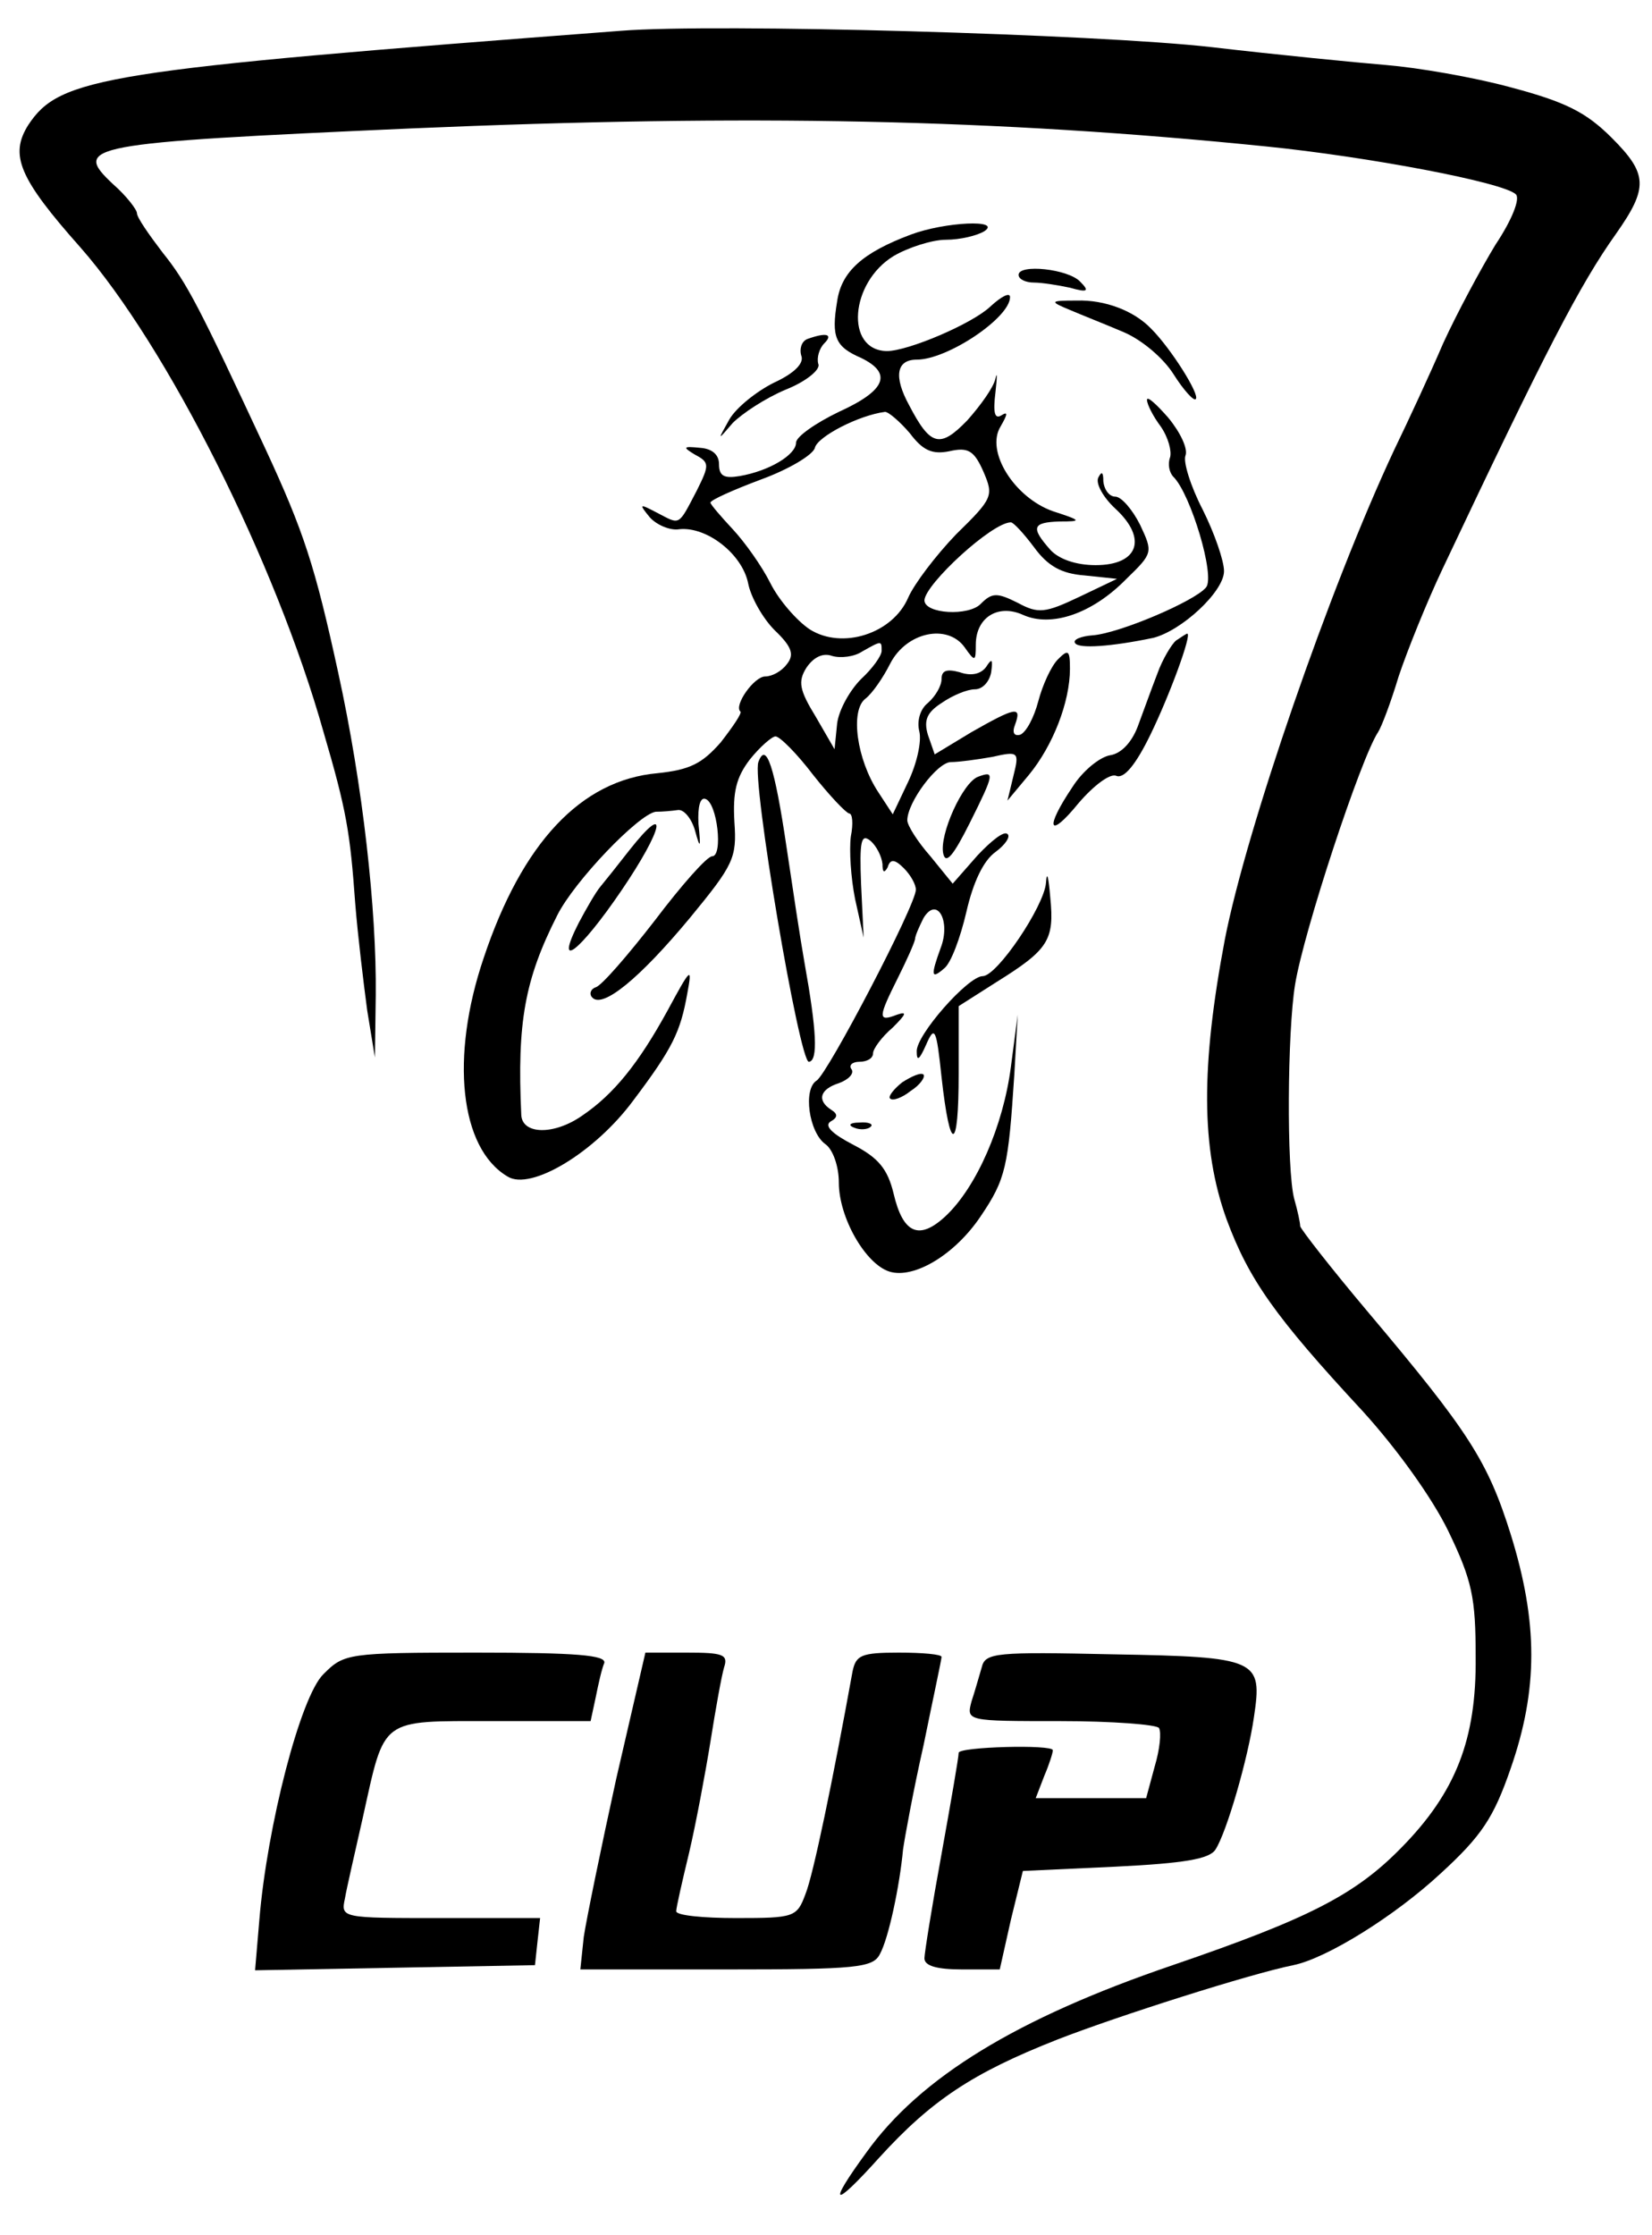 <?xml version="1.0" standalone="no"?>
<!DOCTYPE svg PUBLIC "-//W3C//DTD SVG 20010904//EN"
 "http://www.w3.org/TR/2001/REC-SVG-20010904/DTD/svg10.dtd">
<svg version="1.0" xmlns="http://www.w3.org/2000/svg"
 width="193pt" height="261pt" viewBox="0 0 193 261"
 preserveAspectRatio="xMidYMid meet">

<g transform="translate(0,261) scale(0.1,-0.1)"
fill="#000000" stroke="none">
<path d="M725 2574 c-605 -46 -655 -54 -692 -110 -22 -35 -11 -62 61 -143 101
-115 228 -367 284 -566 27 -92 31 -117 37 -200 3 -38 10 -95 14 -125 l9 -55 1
73 c1 99 -15 245 -44 377 -27 124 -40 164 -85 261 -77 165 -91 193 -120 229
-16 21 -30 41 -30 46 0 4 -12 20 -28 34 -48 45 -33 48 348 65 398 17 683 11
999 -21 119 -12 278 -42 292 -56 5 -5 -4 -29 -24 -59 -17 -28 -45 -80 -61
-115 -15 -35 -41 -91 -57 -124 -76 -162 -173 -444 -198 -572 -28 -148 -28
-244 2 -327 26 -70 56 -113 159 -224 40 -44 81 -101 100 -140 28 -58 32 -78
32 -147 1 -96 -23 -158 -87 -223 -53 -54 -106 -82 -267 -137 -182 -62 -295
-131 -358 -219 -46 -63 -39 -66 15 -6 61 67 109 99 208 138 69 27 226 77 276
87 39 8 118 57 172 107 48 44 62 65 82 123 32 92 32 170 0 273 -27 86 -49 120
-167 260 -43 51 -78 96 -79 100 0 4 -3 18 -7 32 -9 34 -8 195 1 250 10 62 77
265 97 295 4 6 15 35 24 65 10 30 33 87 51 125 121 256 161 333 203 392 38 54
37 70 -5 112 -30 30 -54 42 -118 59 -44 12 -109 23 -145 26 -36 3 -128 12
-205 21 -132 15 -578 28 -690 19z"/>
<path d="M1064 2336 c-56 -21 -81 -43 -86 -78 -7 -42 -2 -53 28 -66 37 -18 29
-38 -26 -63 -27 -13 -50 -29 -50 -36 0 -14 -31 -33 -66 -39 -18 -3 -24 0 -24
14 0 11 -8 18 -22 19 -20 2 -21 1 -6 -8 17 -9 17 -12 2 -42 -22 -42 -19 -40
-46 -26 -21 11 -22 11 -9 -5 8 -9 24 -16 35 -14 32 3 73 -29 80 -63 3 -16 17
-41 31 -55 21 -20 23 -29 14 -40 -6 -8 -17 -14 -25 -14 -13 0 -37 -34 -29 -41
2 -2 -9 -18 -23 -36 -22 -25 -36 -32 -74 -36 -89 -8 -158 -81 -203 -216 -39
-115 -28 -222 28 -255 27 -17 102 28 147 89 46 61 55 80 63 125 6 32 4 30 -23
-20 -34 -62 -63 -98 -100 -123 -33 -23 -70 -22 -71 1 -5 108 4 158 42 233 20
40 95 118 115 121 8 0 19 1 26 2 7 1 16 -10 20 -24 6 -22 7 -21 4 8 -1 20 2
31 8 29 14 -4 21 -67 8 -67 -6 0 -36 -34 -67 -75 -31 -40 -62 -76 -69 -78 -6
-2 -8 -8 -4 -12 12 -13 55 22 114 93 51 62 55 70 52 112 -2 35 2 52 18 73 12
15 26 27 30 27 5 0 25 -20 44 -45 19 -24 38 -44 42 -45 4 0 5 -12 2 -27 -2
-16 0 -48 5 -73 l10 -45 -3 62 c-2 51 0 60 11 51 7 -6 13 -18 14 -27 0 -10 2
-11 6 -4 3 10 8 10 19 -1 8 -8 14 -19 14 -25 0 -18 -103 -215 -116 -223 -16
-10 -9 -60 10 -74 9 -6 16 -26 16 -45 0 -41 31 -95 59 -104 29 -9 77 20 107
65 29 43 32 57 39 165 l4 70 -8 -61 c-9 -69 -40 -140 -76 -174 -31 -29 -50
-21 -61 26 -7 29 -18 42 -47 57 -25 13 -34 22 -27 27 9 5 9 9 1 14 -17 11 -13
24 9 31 11 4 18 11 15 16 -4 5 1 9 9 9 9 0 16 4 16 10 0 5 10 19 23 30 16 16
17 19 5 15 -23 -9 -22 -3 1 43 10 20 19 40 20 45 0 4 5 15 10 25 16 26 32 -4
20 -35 -12 -33 -11 -37 4 -24 8 6 19 36 26 66 8 35 20 60 34 70 11 8 18 18 14
21 -4 4 -19 -8 -35 -25 l-29 -33 -26 32 c-15 17 -27 36 -27 42 0 21 35 68 51
68 9 0 31 3 48 6 31 7 32 6 25 -22 l-7 -29 25 30 c28 34 48 85 48 124 0 22 -2
23 -14 11 -8 -8 -18 -30 -23 -49 -5 -19 -14 -36 -21 -39 -7 -2 -10 2 -6 12 8
22 0 20 -51 -9 l-43 -26 -8 23 c-5 17 -1 26 16 37 13 9 30 16 39 16 9 0 17 9
19 20 2 15 1 17 -6 6 -6 -8 -17 -11 -31 -6 -15 4 -21 2 -21 -8 0 -8 -7 -20
-16 -28 -9 -7 -13 -21 -10 -33 3 -12 -3 -38 -13 -59 l-18 -38 -17 26 c-25 38
-33 95 -15 109 8 6 21 25 29 41 19 37 67 47 87 19 12 -17 13 -17 13 3 0 32 26
48 55 35 33 -15 81 1 121 42 31 30 31 31 16 63 -9 18 -22 33 -29 33 -7 0 -13
8 -14 18 0 11 -2 12 -6 4 -3 -7 6 -23 20 -36 38 -35 27 -66 -23 -66 -23 0 -43
7 -53 18 -23 26 -21 32 11 33 26 0 26 1 -8 12 -45 16 -79 70 -61 99 8 14 9 18
1 13 -8 -5 -10 3 -7 27 2 18 2 25 0 16 -2 -10 -17 -31 -33 -49 -32 -33 -43
-30 -68 18 -18 33 -15 53 9 53 36 0 109 49 109 73 0 6 -10 1 -23 -11 -21 -20
-96 -52 -121 -52 -49 1 -43 80 8 111 17 10 45 19 61 19 17 0 37 5 45 10 21 14
-46 11 -86 -4z m-1 -232 c15 -20 26 -25 46 -21 22 5 29 1 40 -24 12 -28 11
-31 -32 -73 -24 -25 -49 -58 -56 -74 -18 -42 -77 -61 -115 -37 -15 10 -36 34
-46 54 -10 20 -30 48 -44 63 -14 15 -26 29 -26 31 0 3 27 15 59 27 33 12 61
29 63 37 3 13 51 38 82 42 4 0 17 -11 29 -25z m145 -133 c16 -22 32 -31 59
-33 l38 -4 -44 -21 c-40 -19 -48 -20 -72 -7 -24 12 -30 12 -43 -1 -14 -15 -66
-12 -66 4 1 19 79 91 101 91 3 0 15 -13 27 -29z m-178 -121 c0 -6 -11 -21 -24
-33 -13 -13 -26 -36 -28 -52 l-3 -30 -22 38 c-19 31 -21 41 -11 57 8 12 19 18
30 14 10 -3 26 -1 35 5 23 13 23 13 23 1z"/>
<path d="M1190 2289 c0 -5 8 -9 18 -9 9 0 28 -3 42 -6 21 -6 23 -4 12 7 -14
15 -72 21 -72 8z"/>
<path d="M1250 2248 c14 -6 42 -17 63 -26 21 -9 46 -30 58 -49 12 -19 24 -32
26 -29 5 5 -29 59 -52 82 -20 21 -54 34 -87 33 -32 0 -32 -1 -8 -11z"/>
<path d="M943 2214 c-7 -3 -9 -12 -7 -19 4 -9 -8 -21 -32 -32 -20 -10 -44 -29
-52 -43 -14 -25 -14 -25 4 -4 11 11 38 29 62 39 25 10 41 24 38 30 -2 7 1 18
7 24 11 11 2 13 -20 5z"/>
<path d="M1340 2143 c0 -5 7 -19 16 -31 9 -13 13 -29 11 -36 -3 -8 -1 -18 4
-23 20 -20 49 -116 38 -129 -13 -16 -102 -54 -133 -56 -13 -1 -23 -5 -20 -9 4
-7 43 -4 91 6 33 8 83 54 83 78 0 12 -11 44 -25 72 -14 27 -23 56 -20 63 3 8
-6 27 -20 44 -14 16 -25 26 -25 21z"/>
<path d="M1374 1862 c-5 -4 -16 -22 -22 -39 -7 -18 -17 -46 -23 -62 -7 -18
-19 -31 -32 -33 -12 -2 -32 -18 -44 -37 -33 -49 -28 -62 7 -19 18 21 37 35 44
32 9 -4 23 13 40 48 22 45 49 118 43 118 -1 0 -7 -4 -13 -8z"/>
<path d="M886 1720 c-8 -21 48 -351 59 -350 11 1 9 37 -5 115 -5 28 -14 88
-21 135 -14 95 -24 125 -33 100z"/>
<path d="M1143 1703 c-18 -6 -46 -68 -41 -90 3 -13 12 -2 31 36 29 58 29 61
10 54z"/>
<path d="M736 1618 c-14 -18 -30 -38 -35 -44 -5 -6 -16 -25 -25 -42 -29 -57 1
-34 50 38 49 72 56 106 10 48z"/>
<path d="M1222 1579 c-2 -27 -57 -109 -74 -109 -17 0 -78 -69 -77 -88 0 -12 3
-10 11 8 10 23 12 19 18 -38 10 -90 20 -88 20 4 l0 79 44 28 c61 38 68 49 63
99 -2 24 -4 32 -5 17z"/>
<path d="M1054 1346 c-10 -8 -17 -17 -14 -19 3 -3 14 1 24 9 11 7 17 16 15 19
-3 3 -14 -2 -25 -9z"/>
<path d="M998 1293 c7 -3 16 -2 19 1 4 3 -2 6 -13 5 -11 0 -14 -3 -6 -6z"/>
<path d="M378 655 c-27 -26 -66 -178 -75 -287 l-5 -59 164 3 163 3 3 28 3 27
-117 0 c-115 0 -116 0 -111 23 2 12 12 55 21 95 26 117 19 112 151 112 l115 0
6 28 c3 15 7 33 10 40 2 9 -32 12 -150 12 -150 0 -154 -1 -178 -25z"/>
<path d="M720 533 c-18 -82 -35 -165 -38 -185 l-4 -38 171 0 c152 0 171 2 179
18 10 18 23 79 27 122 2 14 12 69 24 122 11 54 21 100 21 103 0 3 -22 5 -50 5
-44 0 -50 -3 -54 -22 -23 -127 -46 -238 -55 -260 -10 -27 -13 -28 -81 -28 -38
0 -70 3 -70 8 0 4 7 35 15 68 8 34 19 93 25 130 6 38 13 77 16 87 5 15 -2 17
-44 17 l-48 0 -34 -147z"/>
<path d="M1147 663 c-3 -10 -8 -28 -12 -40 -6 -23 -6 -23 104 -23 60 0 112 -4
115 -8 3 -5 1 -25 -5 -45 l-10 -37 -64 0 -65 0 10 26 c6 14 10 27 10 30 0 7
-110 4 -110 -3 0 -5 -9 -57 -20 -118 -11 -60 -20 -116 -20 -122 0 -9 15 -13
44 -13 l44 0 13 58 14 57 108 5 c81 4 110 9 117 20 13 20 38 106 45 155 10 67
5 70 -164 73 -137 3 -150 2 -154 -15z"/>
</g>
</svg>
